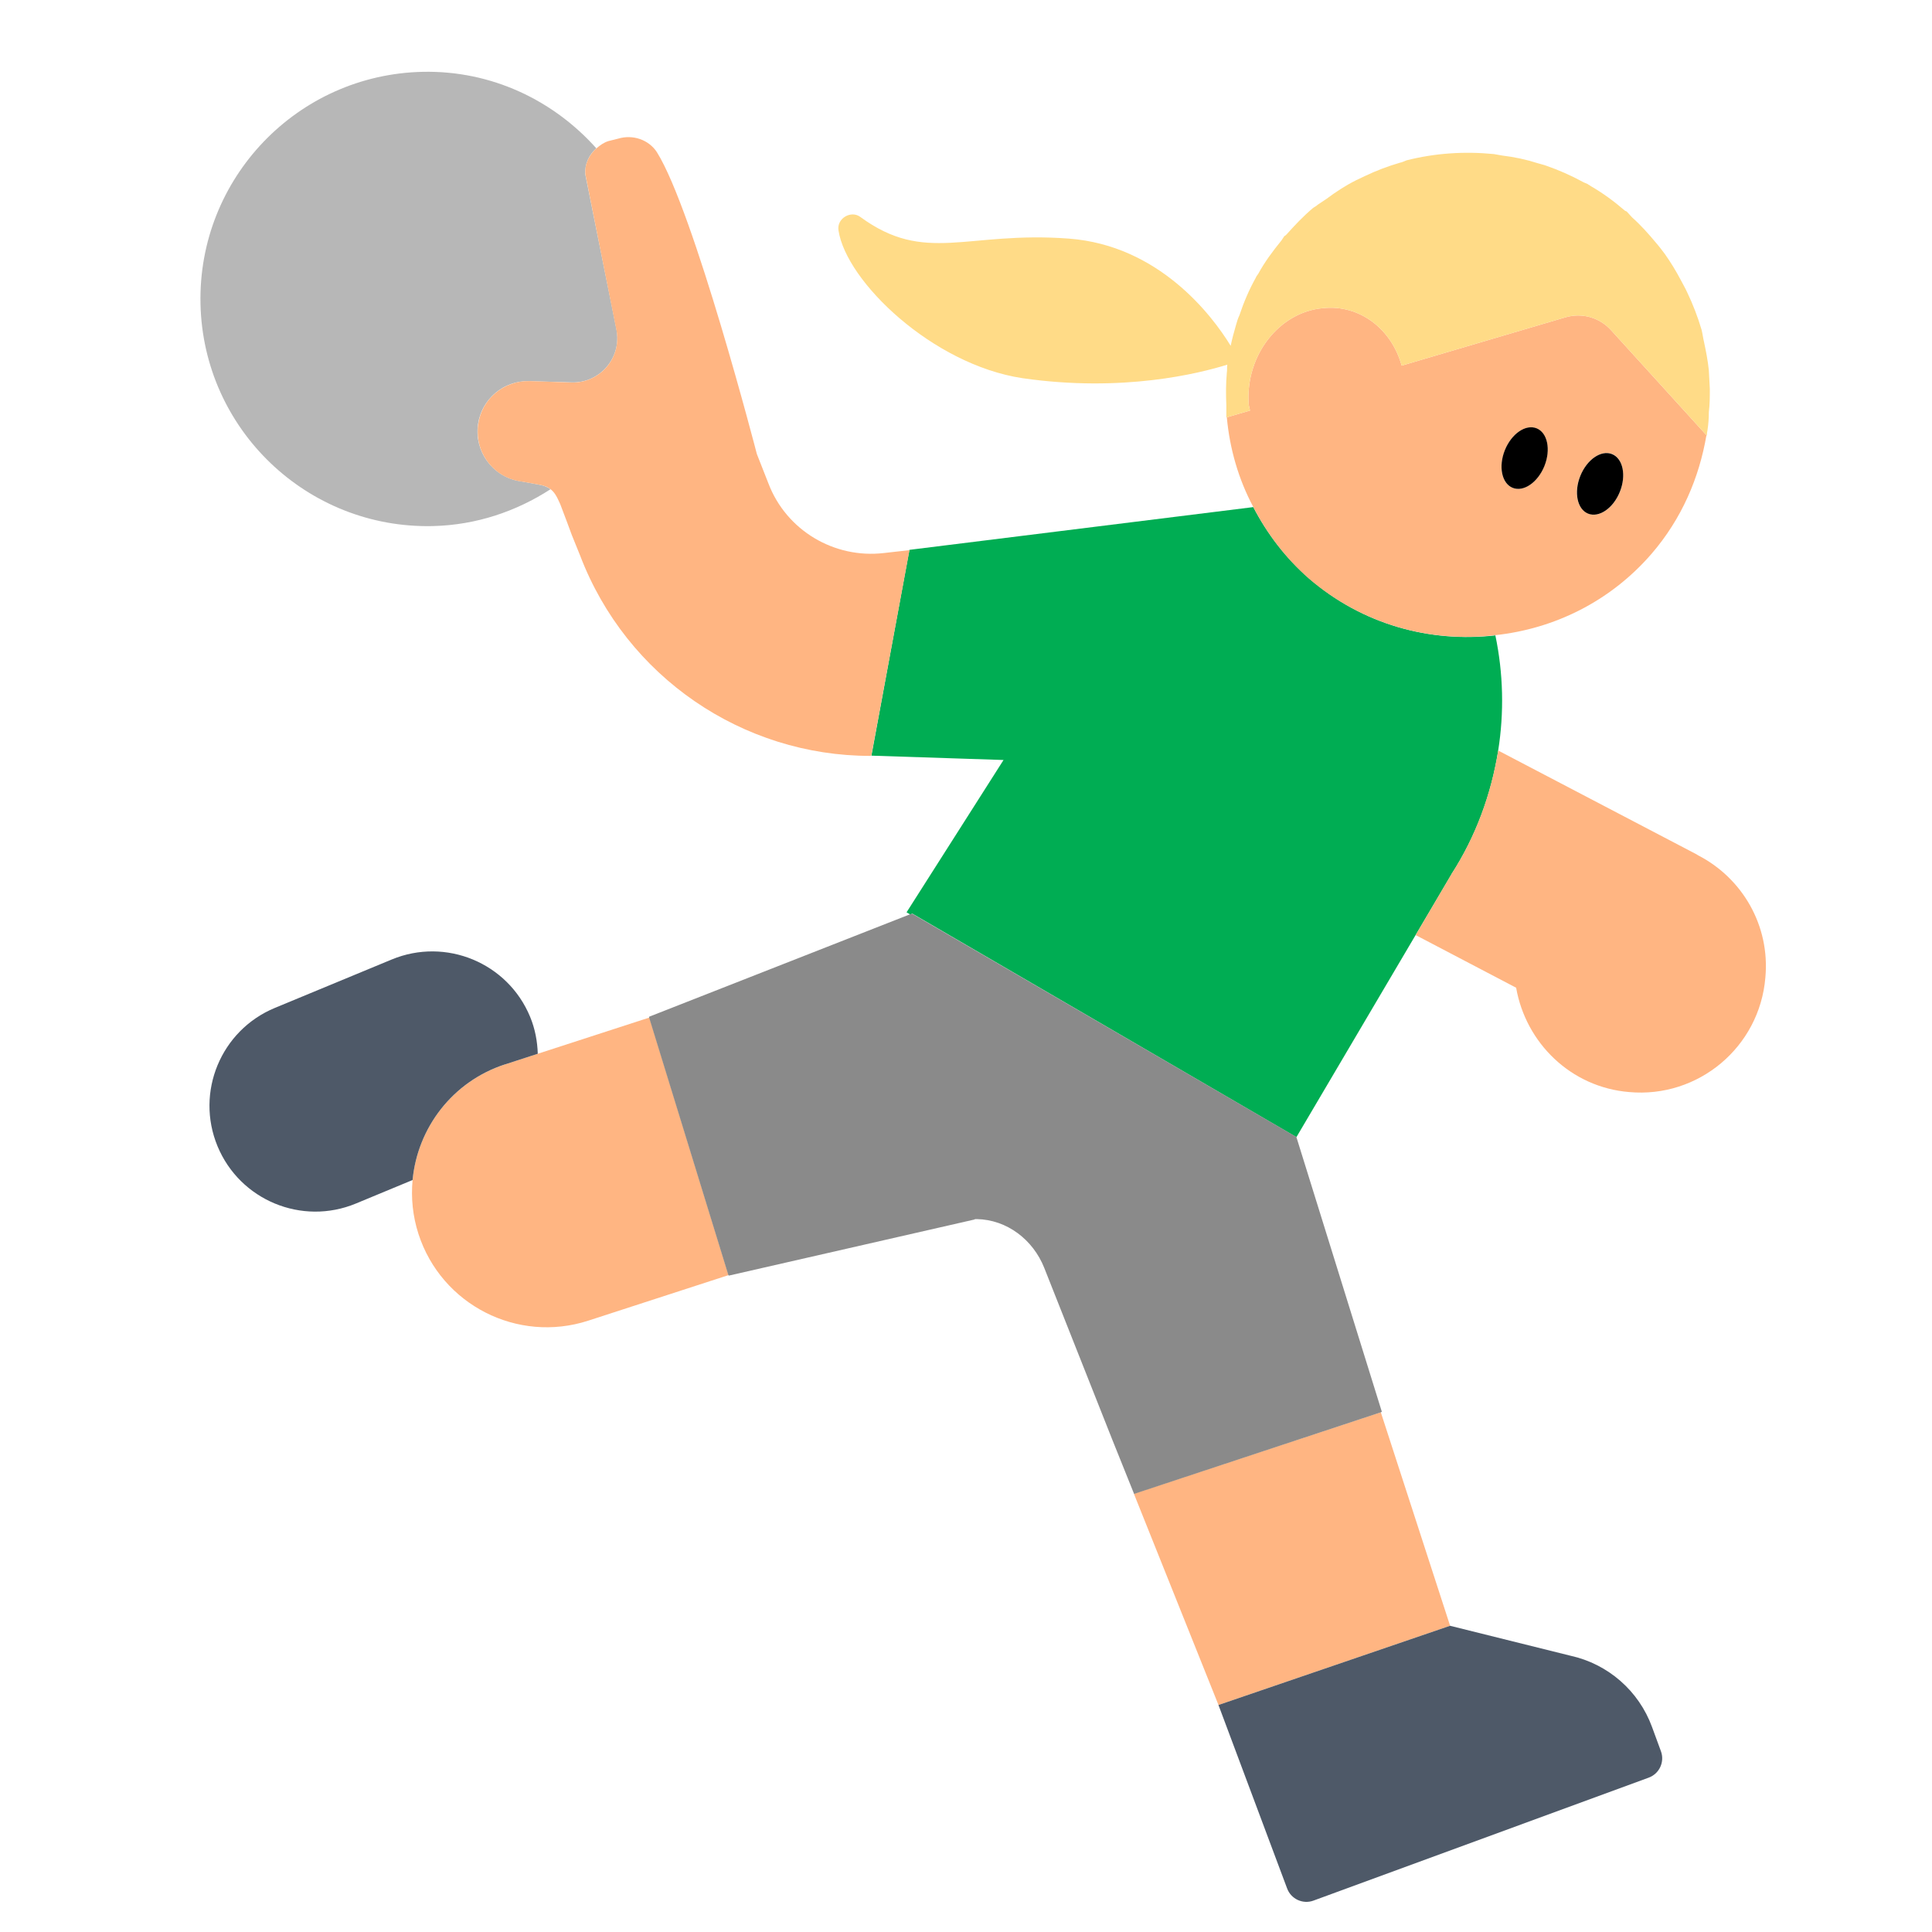 <?xml version="1.0" encoding="UTF-8"?><svg id="Layer_1" xmlns="http://www.w3.org/2000/svg" viewBox="0 0 40 40"><g><path d="m10.744,9.959c-.551-.099-.925-.615-.848-1.17h0c.073-.527.531-.914,1.063-.898l.877.026c.59.018,1.043-.519.927-1.098l-.645-3.209c-.015-.212.077-.406.228-.54-.884-.989-2.163-1.613-3.594-1.583-2.597.056-4.657,2.207-4.601,4.804.056,2.597,2.207,4.657,4.804,4.601.904-.02,1.735-.305,2.443-.763-.063-.048-.141-.078-.263-.1-.12-.022-.255-.046-.392-.071Z" fill="#b7b7b7"/><path d="m30.049,18.101c.509-.787.826-1.661.969-2.56.125-.789.107-1.596-.058-2.386-1.347.153-2.749-.22-3.854-1.177-.493-.427-.874-.933-1.158-1.479l-7.12.885v.004s-.786,4.257-.786,4.257h0s2.735.09,2.735.09l-2.008,3.154.077.044.044-.017,7.951,4.627,2.466-4.181.744-1.261Z" fill="#00ad53"/><g><g><path d="m36.55,20.24c-.12,1.44-1.39,2.5-2.82,2.37-1.21-.1-2.14-1.02-2.34-2.16l-2.08-1.09.74-1.26c.51-.79.82-1.66.97-2.56l4.09,2.14.05.03c.91.47,1.49,1.45,1.39,2.53Z" fill="#ffb582"/><path d="m18.83,11.39l-.79,4.25s-.01.01-.02.01c-2.64,0-5.05-1.63-6.01-4.15l-.17-.42-.1-.27-.14-.37c-.07-.16-.12-.25-.2-.31-.06-.05-.14-.08-.26-.1s-.26-.05-.4-.07c-.5-.09-.85-.53-.85-1.02,0-.05,0-.1.01-.15.07-.53.53-.91,1.06-.9l.88.03c.59.01,1.04-.52.92-1.1l-.64-3.21c-.02-.21.08-.41.23-.54.07-.06.15-.12.25-.15l.2-.05c.3-.09.63.02.8.28.77,1.23,2.07,6.25,2.07,6.25l.24.61c.37.97,1.36,1.56,2.39,1.44l.53-.06Z" fill="#ffb582"/></g><g><path d="m33.35,6.83c-.24-.26-.6-.36-.94-.26l-3.39,1c-.21-.76-.87-1.27-1.63-1.19-.9.08-1.59.96-1.54,1.95,0,.06.02.11.03.17l-.48.14c.06.65.24,1.28.55,1.86.28.54.66,1.05,1.15,1.48,1.11.95,2.51,1.33,3.86,1.17,1.21-.13,2.37-.69,3.23-1.68.63-.73.99-1.58,1.14-2.46l-1.98-2.18Zm-1.38,2.82c-.13.34-.43.54-.65.45-.23-.09-.3-.44-.16-.78.13-.34.43-.54.65-.45.23.09.3.44.16.78Zm1.57.53c-.14.34-.43.55-.66.45-.23-.09-.3-.44-.16-.78.14-.34.43-.54.66-.45.22.09.29.44.16.78Z" fill="#ffb582"/><polygon points="25.228 35.301 25.227 35.3 30.023 33.66 30.023 33.66 28.588 29.239 23.476 30.926 25.228 35.301" fill="#ffb582"/><path d="m11.134,21.817l-.677.22c-1.092.354-1.814,1.32-1.915,2.395-.034.367.002.746.123,1.119.476,1.465,2.049,2.267,3.514,1.792l2.905-.943-1.639-5.333-2.311.75Z" fill="#ffb582"/></g></g><path d="m28.61,29.23l-.02.01-5.11,1.69-.45-1.12-1.41-3.56c-.23-.58-.77-1-1.4-1.01-.02,0-.04,0-.05.01l-5.08,1.16-.01-.01-1.64-5.33v-.02l5.4-2.12.05-.01,7.95,4.62,1.77,5.69Z" fill="#8a8a8a"/><g><path d="m10.457,22.037l.677-.22c-.008-.256-.055-.515-.159-.766-.463-1.118-1.746-1.649-2.864-1.186l-2.421,1.003c-1.118.464-1.649,1.746-1.186,2.864h0c.464,1.118,1.746,1.649,2.864,1.186l1.174-.487c.101-1.075.823-2.04,1.915-2.395Z" fill="#4e5968"/><path d="m25.227,35.3h0s1.421,3.797,1.421,3.797c.081.22.325.334.546.253l6.941-2.546c.22-.081.334-.325.253-.546l-.185-.504c-.274-.747-.91-1.303-1.688-1.474l-2.493-.62h0l-4.795,1.64Z" fill="#4e5968"/></g><path d="m35.4,8.05c0,.16,0,.32-.02.48,0,.13-.01.26-.03.39-.01.04-.01.07-.01.1l-.01-.01-1.98-2.18c-.24-.26-.6-.36-.94-.26l-3.39,1c-.21-.76-.87-1.27-1.63-1.19-.9.08-1.59.96-1.54,1.95,0,.06.02.11.03.17l-.48.14h-.01v-.25c-.01-.22-.01-.45.01-.67.01-.06,0-.11.01-.17-.58.18-2.16.58-4.24.28-1.86-.28-3.65-2-3.81-3.06-.04-.25.26-.42.45-.28,1.35.99,2.2.29,4.32.45,1.86.14,2.96,1.58,3.35,2.22.03-.15.07-.29.11-.43.02-.07.04-.14.07-.2.09-.27.2-.53.34-.78.01-.03.03-.05.05-.08.13-.24.3-.47.48-.69.02-.03.04-.06.06-.09.02-.01.03-.02.05-.04.17-.19.34-.37.54-.54.04-.03.07-.04.1-.07.06-.04.12-.08.18-.12.2-.15.4-.28.62-.39.06-.03.13-.06.19-.09.23-.11.47-.2.71-.27.05-.01.09-.03.14-.05.59-.15,1.2-.19,1.81-.13.06.01.11.02.17.03.25.03.49.08.74.16.06.02.12.03.17.05.26.09.51.2.75.33.03.02.07.03.11.05.02.02.04.02.06.04.26.15.49.32.71.51.01.01.03.01.04.02.04.04.07.08.11.12.18.16.34.34.49.52.07.08.13.16.19.24.12.17.23.35.33.54.04.08.09.16.13.25.12.25.22.51.3.78.02.08.03.17.05.25.04.19.08.39.1.59.01.13.01.25.02.38Z" fill="#ffdb87"/><g><path d="m31.318,10.1c.226.091.52-.111.657-.451.137-.34.065-.69-.161-.781-.226-.091-.52.111-.657.451-.137.34-.065.69.161.781Z"/><path d="m32.88,10.634c.226.091.52-.111.657-.451s.065-.69-.161-.781-.52.111-.657.451c-.137.34-.065.69.161.781Z"/></g></g><rect width="40" height="40" fill="none"/></svg>